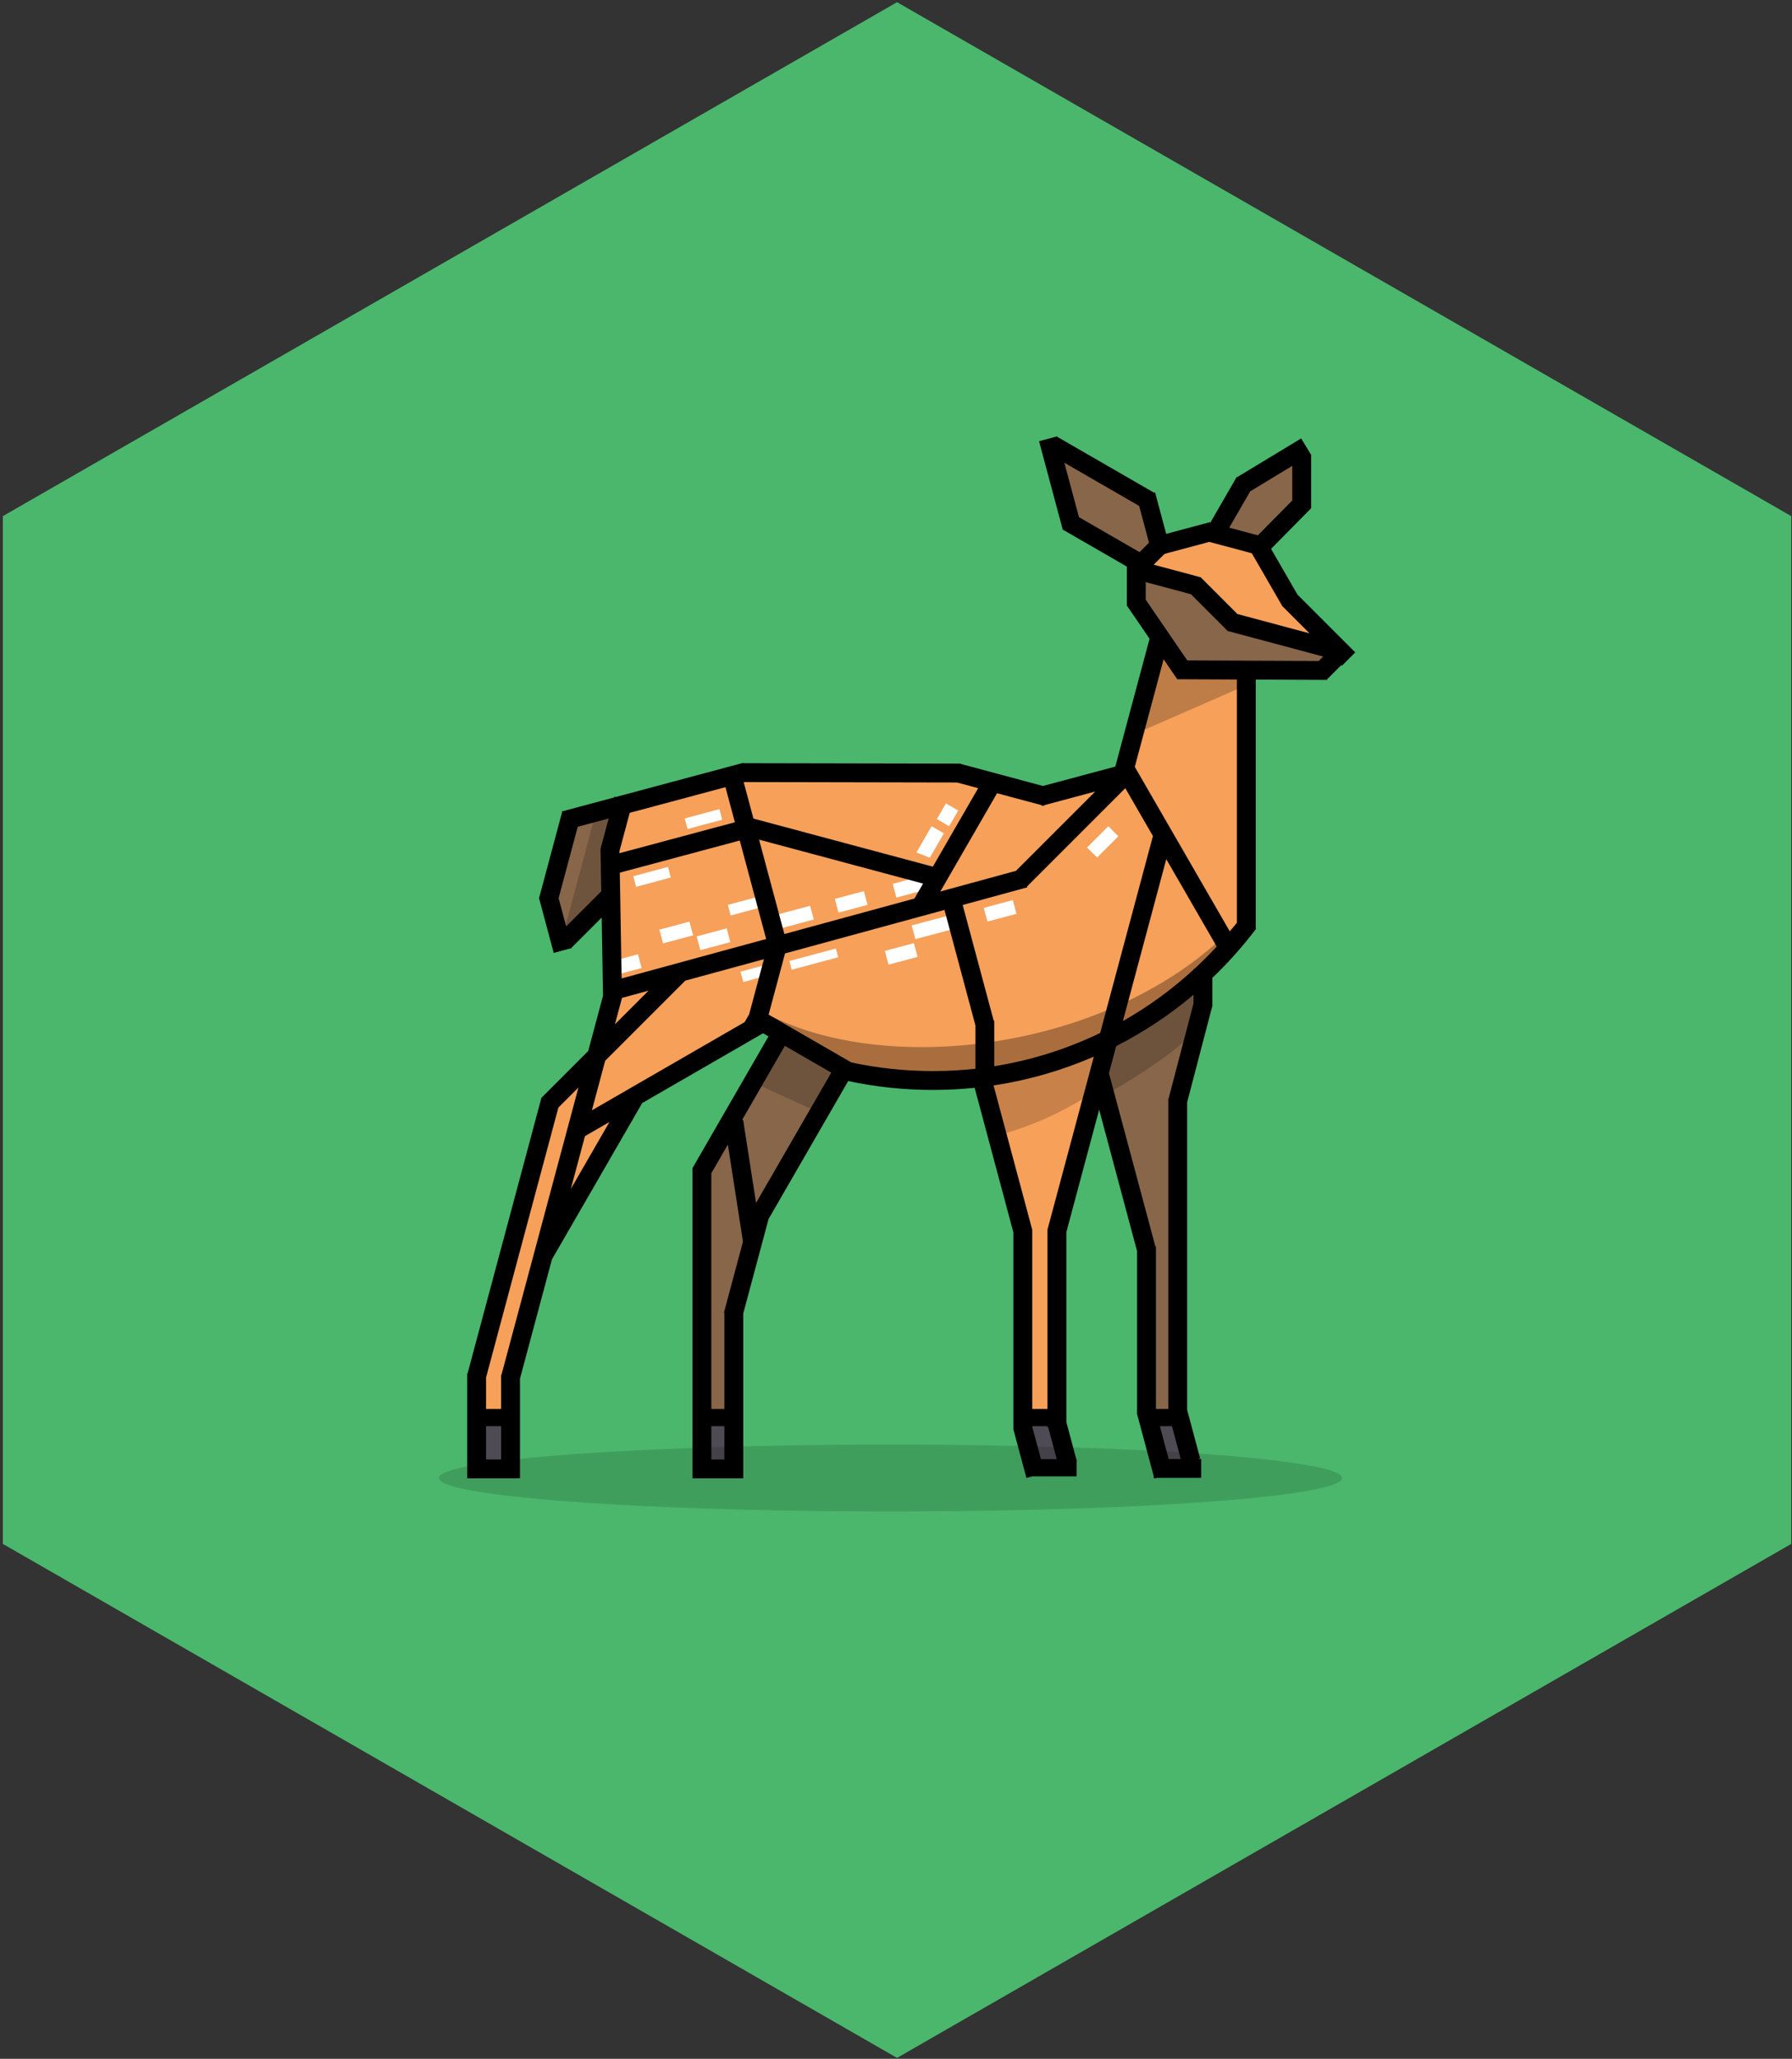 <?xml version="1.0" encoding="UTF-8" standalone="no"?><!DOCTYPE svg PUBLIC "-//W3C//DTD SVG 1.1//EN" "http://www.w3.org/Graphics/SVG/1.1/DTD/svg11.dtd"><svg width="100%" height="100%" viewBox="0 0 1029 1182" version="1.1" xmlns="http://www.w3.org/2000/svg" xmlns:xlink="http://www.w3.org/1999/xlink" xml:space="preserve" xmlns:serif="http://www.serif.com/" style="fill-rule:evenodd;clip-rule:evenodd;stroke-miterlimit:1.5;"><rect x="0" y="0" width="1029" height="1182" fill="#333333" stroke="none"/><rect id="semantic_dashboards" x="0.555" y="0.381" width="1028" height="1181.1" style="fill:none;"/><g><g><path id="path78" d="M515.101,1.261l-513.455,295.047l0,590.095l513.455,295.08l513.454,-295.08l0,-590.095l-513.454,-295.047Z" style="fill:#4ab76c;fill-rule:nonzero;"/></g><path d="M715.514,387.009l45.3,1.651l11.545,-13.088l-31.495,-30.045l-16.105,-33.355l24.378,-21.42l-2.45,-34.771l-30.4,22.005l-18.115,26.698l-31.712,6.422l-8.153,-23.299l-56.491,-31.134l10.814,44.286l38.901,18.465l2.249,26.355l11.711,20.76l-19.338,75.442l-39.329,12.043l-62.658,-11.458l-119.585,1.033l-62.244,19.059l-34.489,6.567l-12.509,45.837l4.434,23.297l32.665,-21.9l-2.046,46.65l-7.418,38.882l-24.628,27.147l-42.791,156.105l-1.398,56.685l19.406,0.284l-0,-52.77l24.656,-85.649l45.595,-70.699l73.558,-41.656l12.828,0l-48.296,82.374l0,170.995l19.071,0l1.229,-87.297l13.597,-57.809l47.745,-86.442l46.679,7.079l31.751,-2.91l24.44,89.549l-0.407,108.503l6.656,24.816l16.443,1.651l-1.97,-18.331l-0.338,-118.194l25.628,-81.961l24.624,90.513l-0,86.043l9.567,44.586l22.148,-0.268l-12.514,-44.015l-0,-161.975l17.927,-71.109l6.008,-17.564l16.283,-22.954l-0.957,-139.709Z" style="fill:#f6a05a;"/><path d="M720.714,311.232l25.309,-20.246l-2.164,-30.186l-29.125,14.301l-17.755,27.264l23.735,8.867Z" style="fill:#88664a;"/><path d="M465.191,520.019l2.113,7.884l-21.989,5.891l-2.113,-7.883l21.989,-5.892Z" style="fill:#fff;"/><path d="M395.887,529.115l2.112,7.884l-17.245,4.621l-2.113,-7.884l17.246,-4.621Z" style="fill:#fff;"/><path d="M417.276,532.994l2.113,7.884l-17.245,4.621l-2.113,-7.884l17.245,-4.621Z" style="fill:#fff;"/><path d="M437.856,514.162l1.631,6.088l-19.907,5.334l-1.631,-6.088l19.907,-5.334Z" style="fill:#fff;"/><path d="M383.552,497.72l1.631,6.088l-19.907,5.334l-1.631,-6.088l19.907,-5.334Z" style="fill:#fff;"/><path d="M413.089,464.532l1.631,6.088l-19.907,5.334l-1.631,-6.088l19.907,-5.334Z" style="fill:#fff;"/><path d="M366.319,547.875l2.112,7.884l-14.666,3.93l-2.112,-7.884l14.666,-3.93Z" style="fill:#fff;"/><path d="M439.875,553.922l1.593,5.944l-14.667,3.93l-1.592,-5.944l14.666,-3.93Z" style="fill:#fff;"/><path d="M479.969,544.575l1.342,5.011l-26.673,7.147l-1.342,-5.011l26.673,-7.147Z" style="fill:#fff;"/><path d="M496.047,511.609l2.113,7.883l-16.681,4.47l-2.112,-7.884l16.68,-4.469Z" style="fill:#fff;"/><path d="M524.778,541.483l2.113,7.884l-16.681,4.47l-2.113,-7.884l16.681,-4.47Z" style="fill:#fff;"/><path d="M581.585,516.762l2.113,7.884l-16.681,4.469l-2.112,-7.884l16.68,-4.469Z" style="fill:#fff;"/><path d="M636.429,474.348l5.771,5.771l-12.211,12.211l-5.771,-5.771l12.211,-12.211Z" style="fill:#fff;"/><path d="M528.845,503.088l2.112,7.884l-16.228,4.348l-2.112,-7.884l16.228,-4.348Z" style="fill:#fff;"/><path d="M549.227,524.421l2.112,7.884l-25.699,6.886l-2.113,-7.884l25.7,-6.886Z" style="fill:#fff;"/><path d="M534.934,474.348l7.068,4.081l-8.076,13.988l-7.709,-2.971l8.717,-15.098Z" style="fill:#fff;"/><path d="M543.164,461.26l7.069,4.081l-5.2,9.007l-7.069,-4.081l5.2,-9.007Z" style="fill:#fff;"/><path d="M718.921,391.947l-66.631,29.118l15.833,-49.683l11.365,14.062l39.929,1.17l-0.496,5.333Z" style="fill-opacity:0.23;"/><path d="M603.677,810.203l-17.799,0l10.785,35.123l16.157,-2.839l-9.143,-32.284Z" style="fill:#4f4b54;"/><path d="M627.867,627.04c-17.811,11.723 -36.056,19.752 -54.666,24.676l-9.718,-34.288l69.703,-17.953l-5.319,27.565Z" style="fill-opacity:0.19;"/><path d="M710.498,529.789c-68.836,72.892 -199,88.9 -269.077,52.864l45.344,34.775l92.116,-0l89.165,-38.852l42.452,-48.787Z" style="fill-opacity:0.31;"/><path d="M767.859,372.347l-12.495,11.005l-73.946,0.643l-29.224,-35.891l1.62,-18.31l-4.896,-9.691l-33.605,-22.63l-9.92,-35.744l24.849,7.315l30.926,19.282l7.672,21.174l-8.045,11.418l3.297,7.979l23.424,8.201l21.164,19.534l38.483,9.852l23.242,5.657l-2.546,0.206Z" style="fill:#88664a;"/><path d="M356.969,463.787l-5.705,23.447l-1.708,29.01l-25.993,25.005l-10.372,-26.877l14.805,-43.822l28.973,-6.763Z" style="fill:#88664a;"/><path d="M341.775,467.804l-17.982,67.258l24.254,-18.226l6.139,-46.459l-12.411,-2.573Z" style="fill-opacity:0.18;"/><path d="M448.055,591.438l36.246,20.216l-46.177,82.402l-15.737,61.637l-0.951,89.114l-17.851,0l-0.867,-173.307l45.337,-80.062Z" style="fill:#88664a;"/><path d="M471.304,639.126l-37.748,-17.097l16.066,-25.183l33.979,15.414l-12.297,26.866Z" style="fill-opacity:0.18;"/><path d="M691.631,560.468l-55.042,35.143l-4.391,28.884l24.939,90.932l0.175,88.601l10.039,40.779l16.01,-3.671l-5.708,-31.512l-4.834,-178.538l18.812,-70.618Z" style="fill:#88664a;"/><path d="M675.654,810.203l-17.799,0l9.759,35.123l16.157,-2.839l-8.117,-32.284Z" style="fill:#4f4b54;"/><path d="M419.071,810.203l-17.799,0l4.436,35.123l16.587,-2.839l-3.224,-32.284Z" style="fill:#4f4b54;"/><path d="M291.028,810.203l-17.799,0l4.436,35.123l16.587,-2.839l-3.224,-32.284Z" style="fill:#4f4b54;"/><path d="M690.686,587.664c-14.17,15.933 -38.754,31.058 -55.455,40.631l-8.379,-23.794l62.681,-35.383l1.153,18.546Z" style="fill-opacity:0.19;"/><path d="M729.867,315.112l15.143,26.229l33.21,33.21l-7.664,7.664l-0.359,-0.36l-8.219,8.219l-0.001,0.269l-0.266,-0.002l-0.201,0.201l-0.202,-0.202l-40.229,-0.175l-0,142.903l0.205,0.155c-7.608,10.074 -16.018,19.51 -25.133,28.213l0,15.794l0.073,0.02l-0.073,0.279l0,0.095l-0.025,-0l-14.433,55.197l-0,176.669l7.441,27.772l-1.448,0.389l2.044,-0l-0,10.838l-25.391,0l-1.474,0.395l-0.105,-0.395l-0.315,0l0,-1.173l-9.443,-35.242l-0.072,0l-0,-0.271l-0.053,-0.197l0.053,-0.014l-0,-93.301l-21.764,-81.224l-18.843,70.321l0,109.062l5.707,21.297l0.21,0l-0,0.785l0.141,0.527l-0.141,0.038l-0,8.535l-25.489,-0l-3.358,0.9l-7.479,-27.914l-0.005,0l-0,-0.018l-0.033,-0.122l0.033,-0.008l-0,-112.921l-22.242,-83.008c-7.882,0.809 -15.88,1.224 -23.974,1.224c-16.679,-0 -32.951,-1.762 -48.638,-5.107l-45.733,79.211l-14.536,54.25l0,94.629l-0.306,0l0,0.006l-27.285,-0l0,-0.006l-1.57,0l0,-177.895l-0.081,-0.047l0.081,-0.14l0,-0.101l0.058,-0l43.615,-75.542l-3.12,-1.802l-69.424,40.082l-51.829,89.77l-18.335,68.429l-0,57.193l-1.86,-0l0,0.044l-17.611,-0l-0,0.009l-10.839,0l0,-60.163l0.203,0l42.473,-158.509l0.12,0.032l26.69,-26.691l8.5,-31.723l-0.761,-44.904l-16.958,16.958l-0.359,-0.359l0.239,0.891l-10.47,2.806l-8.378,-31.268l-0.077,-0.02l0.036,-0.134l-0.049,-0.181l0.105,-0.028l13.168,-49.145l-0.116,-0.433l0.25,-0.067l0.017,-0.064l0.111,0.03l29.722,-7.965l0.115,-0.427l0.741,0.198l72.449,-19.413l0,-0.011l0.041,0.001l0.697,-0.187l0.051,0.188l123.859,0.245l0.017,-0.062l0.232,0.063l0.787,0.001l0,0.209l47.155,12.636l41.544,-11.132l19.667,-73.399l-12.921,-18.88l-0.125,-0l0,-0.183l-0.047,-0.07l0.047,-0.032l0,-22.259l-36.397,-21.014l-0.332,0.088l-0.088,-0.331l-0.069,-0.04l0.039,-0.069l-13.56,-50.609l10.469,-2.805l0.118,0.442l0.038,-0.065l55.324,31.942l0.659,-0.176l7.347,27.419l-4.677,1.253l4.709,4.709l-8.169,8.17l26.81,7.183l0.064,-0.063l0.11,0.11l0.164,0.044l-0.025,0.095l20.951,20.951l41.435,11.103l-15.942,-15.942l0.081,-0.082l-19.541,-33.847l4.973,-2.871l-1.389,-1.371l21.881,-22.18l-0,-19.863l-24.136,14.601l-14.883,25.778l-9.387,-5.419l16.521,-28.615l0.234,0.135l36.767,-22.243l5.545,9.165l0.178,0l-0,30.878l-0.021,-0l0.026,0.025l-23.015,23.329Zm-110.322,-18.214l34.775,20.078l-0.072,0.125l5.533,-5.534l-5.655,-21.107l-42.951,-24.797l8.37,31.235Zm-21.505,165.347l-25.517,-6.838l-32.574,56.42l43.418,-11.843l45.56,-45.56l-29.186,7.821l-0.114,0.425l-0.737,-0.198l-0.736,0.198l-0.114,-0.425Zm-181.458,-10.317l-54.986,14.733l-5.897,22.009l0.02,1.164l66.262,-17.755l-5.399,-20.151Zm-0.634,301.771l-0.252,-0.067l10.926,-40.779l-8.666,-55.725l-9.492,16.442l-0,135.367l7.484,-0l-0,-55.238Zm72.892,-143.743c15.105,3.256 30.78,4.97 46.853,4.97c8.249,-0 16.393,-0.452 24.409,-1.332l0,-24.885l-17.764,-66.299l-91.566,24.976l-9.42,35.153l47.488,27.417Zm196.925,-53.638c4.472,-4.121 8.775,-8.422 12.896,-12.894l-28.962,-50.165l-24.908,92.957c14.622,-8.294 28.21,-18.203 40.522,-29.483l-0,-0.415l0.452,-0Zm-345.902,81.15l87.713,-50.641l2.625,-4.546l8.465,-31.593l-45.161,12.318l-46.021,46.022l-7.621,28.44Zm76.085,200.447l-0,-19.093l-7.484,-0l-0,19.093l7.484,0Zm190.861,-0.168l-4.935,-18.417l-0.39,0l0,-0.508l-8.737,-0l0,0.351l4.977,18.574l9.085,0Zm78.504,-261.611l-0,-4.977c-13.558,11.42 -28.437,21.32 -44.375,29.436l-4.162,15.533l26.645,99.441l0.347,0l0,93.368l7.086,-0l0,-178.421l0.239,-0l14.22,-54.38Zm-335.332,68.006l-14.085,8.132l-8.132,30.349l22.217,-38.481Zm328.037,193.509l-5.046,-18.829l-6.941,-0l5.045,18.829l6.942,-0Zm-243.881,-147.013l43.193,-74.812l-26.646,-15.384l-24.604,42.616l0.642,-0.1l7.415,47.68Zm115.374,-241.397l-122.003,-0.241l-0.457,0.123l5.585,20.844l103.027,27.606l26.022,-45.07l-12.174,-3.262Zm51.991,256.655l26.594,-99.25c-18.114,7.865 -37.423,13.489 -57.576,16.522l22.214,82.905l0.013,0l0,0.049l0.022,0.081l-0.022,0.006l0,102.728l8.737,-0l0,-102.904l-0.017,-0.005l0.017,-0.067l0,-0.065l0.018,0Zm-151.104,-169.643l74.697,-20.374l4.958,-8.588l-94.177,-25.235l14.522,54.197Zm139.326,-27.298l0.134,0.493l-37.064,10.11l17.788,66.386l0.359,0l0,26.189c21.445,-3.434 41.867,-9.949 60.796,-19.077l30.298,-113.071l-15.864,-27.477l-56.447,56.447Zm78.441,-130.451l-16.548,61.759l54.585,94.545c1.37,-1.648 2.716,-3.316 4.038,-5.004l0,-139.686l-34.222,-0.149l0,-0.008l-0.009,0.006l-7.844,-11.463Zm-322.915,133.213l-0.413,-24.344l0.197,-0.003l-0.194,-0.052l4.667,-17.418l-17.761,4.759l-10.987,41.005l4.341,16.202l20.15,-20.149Zm-66.131,307.105l-0,19.078l8.632,0l0,-19.078l-8.632,-0Zm378.775,-474.518l23.849,34.851l75.498,0.328l2.537,-2.537l-54.519,-14.609l-0.121,0.121l-21.299,-21.299l-25.945,-6.953l-0,10.098Zm-300.735,228.616l-4.065,15.169l19.334,-19.334l-15.269,4.165Zm-78.04,217.85l-0,18.167l8.632,-0l0,-19.587l0.194,0l38.611,-144.097l-0.044,-0.077l0.077,-0.044l5.567,-20.776l-11.538,11.537l-41.499,154.877Zm76.789,-289.765l1.03,60.741l83.003,-22.64l-15.154,-56.557l-68.879,18.456Z"/><ellipse cx="511.317" cy="848.565" rx="259.336" ry="19.209" style="fill-opacity:0.14;"/><path d="M724.943,313.672l-31.917,-8.552" style="fill:none;stroke:#000;stroke-width:10.84px;"/><path d="M696.069,305.046l-31.917,8.552" style="fill:none;stroke:#000;stroke-width:10.84px;"/></g></svg>